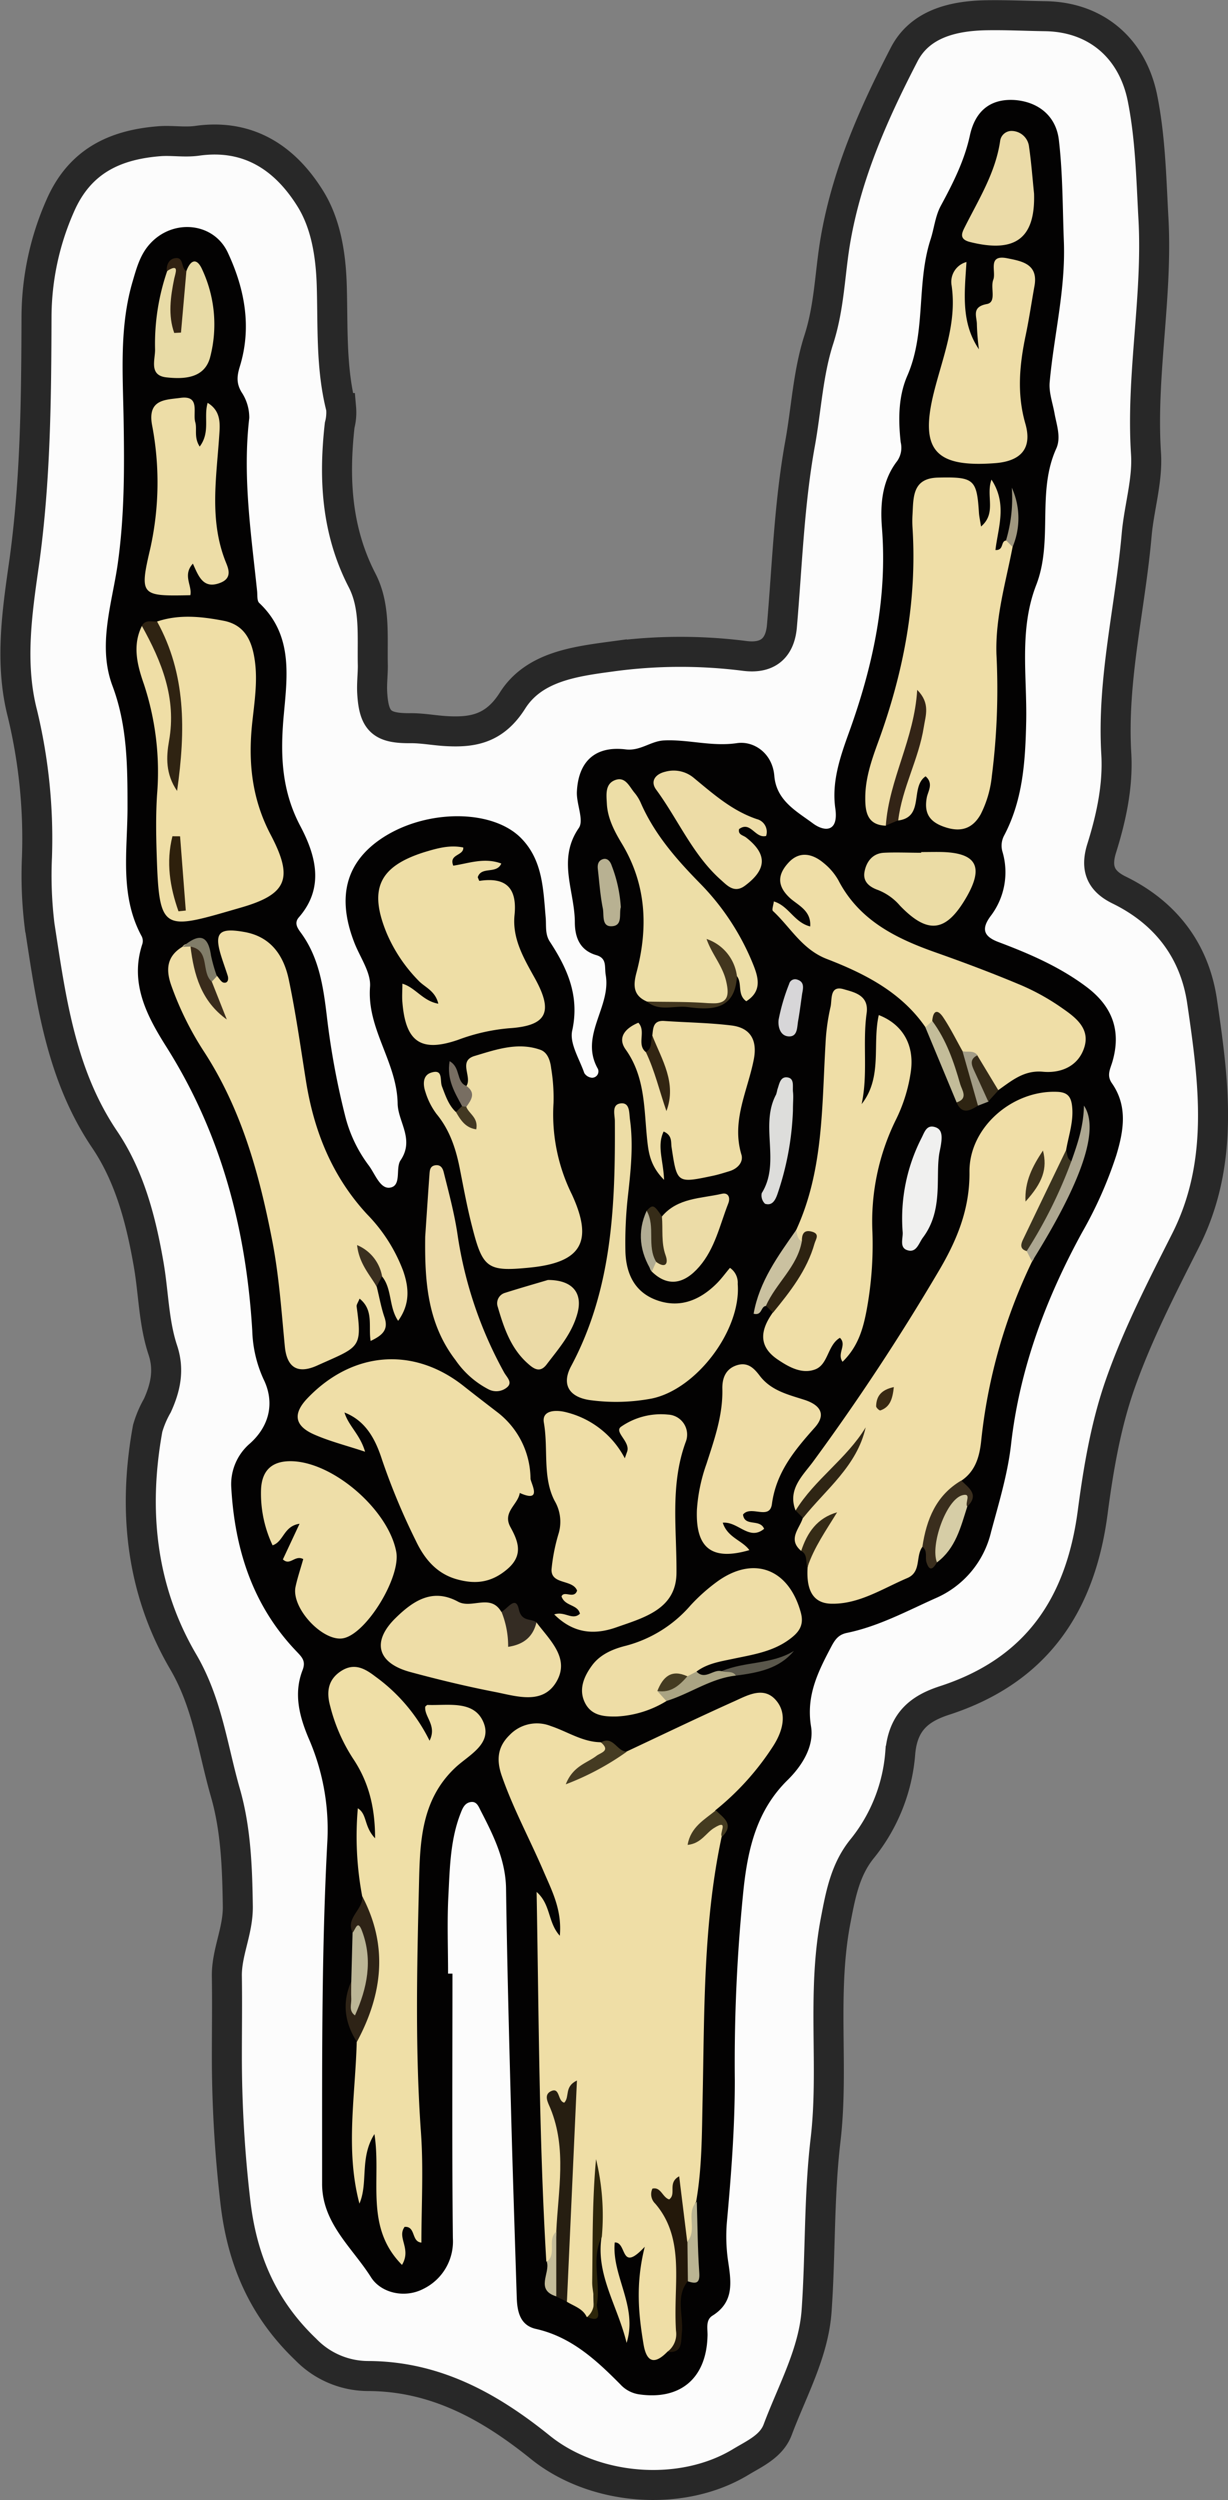 <svg xmlns="http://www.w3.org/2000/svg" viewBox="0 0 245.48 499.7"><rect x="0" y="0" width="245.48" height="499.7" fill="#808080" stroke="none"/><defs><style>.cls-1{fill:#f7f7f7;}.cls-2{fill:#fcfcfc;stroke:#282828;stroke-miterlimit:10;stroke-width:6px;}.cls-3{fill:#030202;}.cls-4{fill:#efdea6;}.cls-5{fill:#f0dea7;}.cls-6{fill:#efdea7;}.cls-7{fill:#efdfa7;}.cls-8{fill:#eedea6;}.cls-9{fill:#eedea7;}.cls-10{fill:#eddda6;}.cls-11{fill:#eedea8;}.cls-12{fill:#eedda7;}.cls-13{fill:#eddea7;}.cls-14{fill:#eedda6;}.cls-15{fill:#efdda7;}.cls-16{fill:#eddda7;}.cls-17{fill:#eddba9;}.cls-18{fill:#eddca6;}.cls-19{fill:#ebdca5;}.cls-20{fill:#ebdba8;}.cls-21{fill:#ebdaa6;}.cls-22{fill:#e8dba6;}.cls-23{fill:#ecdca7;}.cls-24{fill:#f0f0ef;}.cls-25{fill:#261e11;}.cls-26{fill:#dddddb;}.cls-27{fill:#23180a;}.cls-28{fill:#2e2316;}.cls-29{fill:#2f2312;}.cls-30{fill:#332416;}.cls-31{fill:#ada791;}.cls-32{fill:#cac1a0;}.cls-33{fill:#2d260a;}.cls-34{fill:#2e2412;}.cls-35{fill:#d6cda6;}.cls-36{fill:#2f2514;}.cls-37{fill:#3a2e1d;}.cls-38{fill:#3a331f;}.cls-39{fill:#bcb696;}.cls-40{fill:#b8b192;}.cls-41{fill:#42361e;}.cls-42{fill:#2d2211;}.cls-43{fill:#d7d6d8;}.cls-44{fill:#c3bc99;}.cls-45{fill:#342c23;}.cls-46{fill:#312212;}.cls-47{fill:#322512;}.cls-48{fill:#453b22;}.cls-49{fill:#aaa483;}.cls-50{fill:#352b16;}.cls-51{fill:#5a574b;}.cls-52{fill:#362c18;}.cls-53{fill:#bab493;}.cls-54{fill:#a39d87;}.cls-55{fill:#443b20;}.cls-56{fill:#b1ac93;}.cls-57{fill:#786e62;}.cls-58{fill:#c4bc99;}.cls-59{fill:#342a18;}.cls-60{fill:#3a2f1f;}.cls-61{fill:#817d69;}.cls-62{fill:#9f977f;}.cls-63{fill:#423822;}.cls-64{fill:#3c311b;}.cls-65{fill:#382913;}.cls-66{fill:#392b1b;}.cls-67{fill:#2e200c;}.cls-68{fill:#443b21;}</style></defs><g id="Capa_2" data-name="Capa 2"><g id="Capa_1-2" data-name="Capa 1"><path class="cls-1" d="M237,247.93c-4.74,9.38-9.59,18.81-13.06,28.69-2.88,8.19-4.37,17-5.51,25.66-2.44,18.57-11.28,31.64-29.59,37.6-4.89,1.59-8.3,4.1-8.87,10.42a34.69,34.69,0,0,1-7.53,19.11c-3.46,4.21-4.38,9.15-5.4,14.5-2.79,14.59-.32,29.3-2,43.74-1.35,11.4-1,22.75-1.79,34.1-.56,8.47-4.83,16-7.79,23.9-1.24,3.31-4.61,4.77-7.37,6.44-11.87,7.2-29.33,5.77-40.1-2.94C97.88,481,87,474.93,73.48,474.92a17.41,17.41,0,0,1-12.37-5.32c-8.53-8.16-12.77-17.89-14.09-29.76a251.47,251.47,0,0,1-1.67-28.73c0-5.33.08-10.67,0-16-.1-4.81,2.25-9.1,2.19-14.06-.11-7.69-.38-15.38-2.47-22.67-2.53-8.79-3.58-17.91-8.44-26.21-8.43-14.37-10.1-30.3-7.11-46.66a20.64,20.64,0,0,1,1.94-4.57c1.62-3.57,2.41-7.1,1.09-11.08-1.83-5.51-1.84-11.41-2.83-17.11-1.55-8.94-3.81-17.59-8.81-25-8.78-13-10.72-28-13-42.78a82.55,82.55,0,0,1-.52-13.71,106.75,106.75,0,0,0-2.9-28.61c-2.65-10.27-1-20.74.41-30.68C7.11,95.72,7.25,79.55,7.3,63.3A55.26,55.26,0,0,1,12,41.22c3.89-9,10.94-12.31,19.94-13,2.48-.18,5,.27,7.48-.08C49.72,26.69,57,31.63,62,39.65c3.13,5,4.11,11.17,4.31,17.15.27,8.28-.21,16.6,1.88,24.76A10.13,10.13,0,0,1,67.9,85c-1.19,10.71-.64,21.07,4.48,31,2.72,5.26,2,11.3,2.15,17.06,0,1.83-.23,3.67-.12,5.49.34,5.74,2,7.07,7.78,7,2.31,0,4.61.44,6.92.58,5.51.33,9.8-.5,13.35-6.11,4.26-6.73,12.37-7.79,19.84-8.8a101.81,101.81,0,0,1,26.62-.11c4.3.54,7-1.3,7.39-6,1.05-12.16,1.45-24.46,3.62-36.42,1.26-6.93,1.59-14.11,3.75-20.81s2.2-13.39,3.35-20c2.3-13.28,7.67-25.3,13.72-37,3.11-6,9.54-7.71,16.39-7.83,4-.07,7.89.13,11.84.19,10.12.16,17.39,6.4,19.4,16.36,1.6,8,1.75,16,2.19,24,.88,15.78-2.5,31.32-1.48,47.07.35,5.35-1.39,10.81-1.87,16.24-1.28,14.59-4.95,28.92-4.07,43.75.37,6.38-1,12.78-2.92,18.9-1.25,4-.22,6.53,3.51,8.35,9.31,4.56,15.08,12.15,16.56,22.26C242.65,216.24,244.85,232.4,237,247.93Z"/><path class="cls-2" d="M237,247.93c-4.74,9.38-9.59,18.81-13.06,28.69-2.88,8.19-4.37,17-5.51,25.66-2.44,18.57-11.28,31.64-29.59,37.6-4.89,1.59-8.3,4.1-8.87,10.42a34.69,34.69,0,0,1-7.53,19.11c-3.46,4.21-4.38,9.15-5.4,14.5-2.79,14.59-.32,29.3-2,43.74-1.35,11.4-1,22.75-1.79,34.1-.56,8.47-4.83,16-7.79,23.9-1.24,3.31-4.61,4.77-7.37,6.44-11.87,7.2-29.33,5.77-40.1-2.94C97.88,481,87,474.93,73.48,474.92a17.41,17.41,0,0,1-12.37-5.32c-8.53-8.16-12.77-17.89-14.09-29.76a251.47,251.47,0,0,1-1.67-28.73c0-5.33.08-10.67,0-16-.1-4.81,2.25-9.1,2.19-14.06-.11-7.69-.38-15.38-2.47-22.67-2.53-8.79-3.58-17.91-8.44-26.21-8.43-14.37-10.1-30.3-7.11-46.66a20.64,20.64,0,0,1,1.94-4.57c1.62-3.57,2.41-7.1,1.09-11.08-1.83-5.51-1.84-11.41-2.83-17.11-1.55-8.94-3.81-17.59-8.81-25-8.78-13-10.72-28-13-42.78a82.55,82.55,0,0,1-.52-13.71,106.75,106.75,0,0,0-2.9-28.61c-2.65-10.27-1-20.74.41-30.68C7.11,95.72,7.25,79.55,7.3,63.3A55.26,55.26,0,0,1,12,41.22c3.89-9,10.94-12.31,19.94-13,2.48-.18,5,.27,7.48-.08C49.72,26.69,57,31.63,62,39.65c3.13,5,4.11,11.17,4.31,17.15.27,8.28-.21,16.6,1.88,24.76A10.13,10.13,0,0,1,67.9,85c-1.19,10.71-.64,21.07,4.48,31,2.72,5.26,2,11.3,2.15,17.06,0,1.83-.23,3.67-.12,5.49.34,5.74,2,7.07,7.78,7,2.31,0,4.61.44,6.92.58,5.51.33,9.8-.5,13.35-6.11,4.26-6.73,12.37-7.79,19.84-8.8a101.81,101.81,0,0,1,26.62-.11c4.3.54,7-1.3,7.39-6,1.05-12.16,1.45-24.46,3.62-36.42,1.26-6.93,1.59-14.11,3.75-20.81s2.2-13.39,3.35-20c2.3-13.28,7.67-25.3,13.72-37,3.11-6,9.54-7.71,16.39-7.83,4-.07,7.89.13,11.84.19,10.12.16,17.39,6.4,19.4,16.36,1.6,8,1.75,16,2.19,24,.88,15.78-2.5,31.32-1.48,47.07.35,5.35-1.39,10.81-1.87,16.24-1.28,14.59-4.95,28.92-4.07,43.75.37,6.38-1,12.78-2.92,18.9-1.25,4-.22,6.53,3.51,8.35,9.31,4.56,15.08,12.15,16.56,22.26C242.65,216.24,244.85,232.4,237,247.93Z"/><path class="cls-3" d="M90.45,394.49c0,17.63-.11,35.26.08,52.88a10.55,10.55,0,0,1-5.94,10.15c-3.74,1.92-8.45.79-10.43-2.35-3.74-5.93-9.83-10.83-9.77-18.78,0-1.5,0-3,0-4.49,0-21.37-.09-42.73,1.06-64.08a45.42,45.42,0,0,0-3.78-20.43c-1.85-4.4-3-8.91-1.18-13.58.69-1.81-.12-2.57-1.25-3.76-8.7-9.1-12.29-20.32-13-32.61a10.72,10.72,0,0,1,3.73-8.92c3.91-3.5,5-8.21,2.7-12.87A25,25,0,0,1,50.43,266c-1.22-20.26-6.17-39.31-17.13-56.69-3.88-6.14-7.46-12.79-4.83-20.67a2.1,2.1,0,0,0-.13-1.46c-4.43-8.11-2.89-16.92-2.85-25.49,0-8.36,0-16.58-3-24.58s-.17-16.24,1-24.09c1.41-9.79,1.38-19.34,1.22-29.14-.15-9.11-.87-18.53,1.79-27.58.8-2.73,1.52-5.45,3.53-7.62,4.58-5,12.67-4.26,15.51,1.81,3.37,7.2,4.83,14.89,2.4,22.77-.58,1.9-.72,3.33.34,5.12a9.15,9.15,0,0,1,1.55,5.17c-1.37,11.65.37,23.12,1.57,34.63.08.8-.05,1.9.42,2.34,6.77,6.38,5.62,14.55,4.9,22.46-.7,7.75-.49,15,3.37,22.24,3,5.71,4.85,12.2-.36,18.15-1,1.17-.21,2.21.46,3.13,3.59,4.92,4.43,10.69,5.13,16.49A154.07,154.07,0,0,0,69,223.06a27.54,27.54,0,0,0,4.69,9.86c1.28,1.68,2.27,4.75,4.25,4.47,2.42-.35,1.07-3.89,2.13-5.46,2.85-4.21-.52-7.69-.58-11.36-.14-8.3-6.17-14.88-5.52-23.32.22-2.85-2-5.89-3.14-8.84q-5.35-13.78,5.72-21c8.82-5.71,21.89-5.69,27.61.11,4.34,4.41,4.43,10.21,4.92,15.84.15,1.64-.16,3.33.82,4.84,3.55,5.41,6,10.9,4.48,17.82-.55,2.54,1.45,5.65,2.42,8.46a2,2,0,0,0,1.53.94,1.27,1.27,0,0,0,1.2-1.76c-3.77-6.6,2.65-12.33,1.56-18.74-.29-1.65.31-3.35-1.86-4-3.31-.95-4.3-3.54-4.32-6.54,0-6.26-3.57-12.54.79-18.87,1.09-1.57-.5-4.81-.38-7.27.3-6.1,3.71-9.19,9.75-8.45,2.94.36,5-1.66,7.65-1.79,4.86-.24,9.55,1.28,14.59.54,3.38-.5,7.11,2,7.48,6.56.41,4.94,4.47,7.07,7.7,9.47,2.34,1.74,5.18,1.8,4.49-3-.75-5.24.95-10.23,2.71-15.1,4.8-13.27,7.73-26.8,6.61-41-.36-4.65,0-9.38,3.06-13.33a4.66,4.66,0,0,0,.69-3.75c-.5-4.52-.48-9.15,1.33-13.3,3.8-8.75,1.76-18.41,4.66-27.29.7-2.17.91-4.55,2-6.61,2.45-4.53,4.76-9.06,5.86-14.2,1-4.49,3.78-7.31,8.9-7,4.63.33,8.3,3.08,8.87,8,.79,6.73.74,13.55,1,20.32.36,9.64-2,18.74-2.84,28.11-.18,2.07.64,4.24,1,6.36.44,2.3,1.3,4.72.31,6.9-3.94,8.71-.56,18.39-4,27.26s-1.82,18.13-2,27.24c-.17,7.88-.63,15.65-4.4,22.8a4.31,4.31,0,0,0-.32,3.35A14.43,14.43,0,0,1,198,183.14c-1.91,2.6-1.31,4.07,1.63,5.17,6.24,2.35,12.36,5,17.72,9.07,5.14,3.93,6.8,8.82,5,14.91-.43,1.42-1.16,2.68-.08,4.22,3.19,4.57,2.37,9.48.89,14.38a82,82,0,0,1-6.88,15.5c-7.24,13.27-12.45,27.16-14.17,42.33-.67,5.92-2.45,11.73-4,17.51a19.22,19.22,0,0,1-11.18,13.26c-5.77,2.59-11.36,5.6-17.62,6.89-1.63.34-2.33,1.23-3.12,2.72-2.67,5.06-5.08,9.84-4.06,16,.65,3.94-1.78,7.83-4.68,10.69-6.12,6-7.92,13.61-8.8,21.7a341.21,341.21,0,0,0-1.76,38.36c0,9.5-.73,18.93-1.59,28.38a34.14,34.14,0,0,0,.29,8c.61,4.1,1.1,7.95-3.16,10.62-1.48.92-.91,2.74-1,4.19-.26,8.35-5.44,12.71-13.62,11.55a6.3,6.3,0,0,1-3.8-2c-4.83-4.87-9.82-9.5-16.89-11.09-3.17-.72-3.73-3.47-3.82-6.28-.39-12.46-.81-24.92-1.14-37.39-.4-14.79-.79-29.58-1-44.38-.1-5.74-2.53-10.61-5.05-15.5-.44-.85-.82-2-2.1-1.74-1.09.21-1.52,1.16-1.89,2.12C90,367.67,89.92,373.37,89.63,379c-.27,5.15-.06,10.32-.06,15.49Z"/><path class="cls-4" d="M133.39,470.09c-2.56,2.61-4.13,2.09-4.74-1.48-1-6-1.64-12.05.24-19.53-5,5.37-3.47-.95-6-.86-.64,6.66,4.65,12.78,2.37,20.08-1.78-7.39-6.2-13.63-5-21.23-2-2.86-.46-6.1-1-8.49,0,6.94-.86,14.48-.59,22.05,0,1,.58,2.51-1.38,2.49-.81-1.73-2.6-2.17-4-3.07-2.36-3.65-1.69-7.79-1.17-11.59,1.16-8.54.54-17.18,1.84-25.67.53-3.47-1.9-1-2.65-1.94,3.44,8.43,1.47,16.83.9,25.2-1.26,1.88.57,5.27-3,6-1.45-24.35-1.49-48.74-1.94-73.89,2.87,2.52,2.2,6.06,4.64,8.76.46-5.14-1.55-8.93-3.19-12.75-2.74-6.41-6.09-12.55-8.4-19.17-1.13-3.23-.86-5.84,1.54-8.19a7.54,7.54,0,0,1,8.27-1.8c3.29,1.09,6.27,3.16,9.9,3.23,1.85.67,1.61,1.77.57,3s-2.52,1.39-3.74,2.49a27.73,27.73,0,0,1,8.35-3.61c7.2-3.38,14.36-6.83,21.62-10.09,2.64-1.19,5.81-3,8.25-.23s1.31,6.37-.55,9.25a53.88,53.88,0,0,1-11.54,12.8,5.88,5.88,0,0,1-2.45,3.82c1.12-.33,2-2.62,3.73-1.3.79.58.53,1.79,0,2.71-3.72,17.36-3.44,35-3.82,52.62-.15,6.82-.11,13.63-1.29,20.37-1.56,2.55.83,5.8-1.48,8.21-2.69-1.51-1.42-4.49-2.47-6.59-.28-.57.91-2.23-1.07-1.71-1.14.3-1.88.84-1,2,6.3,8,1.18,17,2.46,25.46C136.06,469.34,134.33,469.35,133.39,470.09Z"/><path class="cls-5" d="M160.16,310c-2.76-2.34-.35-4.43.33-6.59.93-4.42,4.7-6.72,7.32-9.88,1.27-1.53,2.36-3.22,4.22-5.7-4.46,5.59-7.9,10.6-13,14.08-1.63-4.21,1.42-6.94,3.46-9.69a452.81,452.81,0,0,0,25-37.89c3.73-6.25,6.39-12.54,6.31-20.1-.08-8.88,8.56-16.31,17.43-16,2.13.06,2.88.9,3.09,2.94.32,3.05-.72,5.85-1.21,8.76-.62,5-3.13,9.26-5.19,13.72-.86,1.85-2.53,3.58-1.49,5.94.28.88.56,1.76-.13,2.58a108.32,108.32,0,0,0-10.14,35.66c-.32,3.18-1.1,6.2-4,8.14-3.41,3.93-5,8.95-7.78,13.23-1.39,1.89-.16,5-3,6.22-5,2.13-9.72,5.28-15.26,5.13-4.2-.12-4.9-3.67-4.68-7.25.66-2.64.42-5.61,2.72-7.68C162.47,306.77,162.09,309.1,160.16,310Z"/><path class="cls-6" d="M75.3,257.16c.51,2,.87,4.13,1.55,6.11.87,2.53-.4,3.63-2.76,4.76-.48-2.95.67-6.15-2.21-8.46-.3.77-.64,1.2-.59,1.57,1.16,8.47.56,8-7.88,11.8-3.92,1.77-6.06.4-6.47-3.8-.68-7.12-1.17-14.26-2.55-21.31-2.59-13.32-6.16-26.23-13.7-37.77a62.58,62.58,0,0,1-6.42-13c-1.14-3.16-1-5.89,2.2-7.82.51-.73,1.19-.61,1.9-.4,2,3.56,1.9,7.9,4.26,11.14a7.79,7.79,0,0,1-.84-3.94c.28-.72.67-1.26,1.57-1,.45.48.85,1.29,1.37,1.37.81.14,1-.63.8-1.35-.4-1.26-.86-2.51-1.26-3.78-1.53-4.83-.57-5.91,4.55-5,5.36.93,7.92,4.76,8.92,9.57,1.39,6.65,2.34,13.4,3.41,20.12,1.59,10.07,5.21,19.15,12.25,26.76a32.51,32.51,0,0,1,7.19,11.28c1.18,3.39,1.41,6.65-1,10-1.91-2.81-1.17-6.43-3.27-8.94a19.33,19.33,0,0,1-1.79-1.44C74.81,254.11,74.5,255.79,75.3,257.16Z"/><path class="cls-7" d="M72.4,379a64.5,64.5,0,0,1-.87-17.56c1.92,1.21,1.16,3.57,3.45,6,0-6.57-1.44-11.52-4.45-16A34.73,34.73,0,0,1,66,341c-.78-2.82-.44-5.3,2.2-7s4.77-.48,6.84,1.11a34.83,34.83,0,0,1,10.83,12.82c1.54-3.07-1.11-4.76-.86-6.82.19-.14.32-.33.44-.33,4.07.16,9.25-1,11.16,3.39s-2.86,6.6-5.51,9.07c-7.17,6.67-7.15,15.54-7.36,24.09-.4,16.3-.75,32.61.41,48.92.52,7.27.09,14.6.09,22-2.06-.18-1.08-3.27-3.35-3.15-1.61,2.18,1.43,4.33-.53,7.61-7.54-7.61-4.08-17-5.51-26.15-3,4.76-1.2,9.7-3,13.9-2.84-10.75-.82-21.55-.54-32.32a47.56,47.56,0,0,1,2.19-9.46c1.5-4.14,2-8.37-.11-12.46C72.22,383.85,73.4,381.27,72.4,379Z"/><path class="cls-6" d="M202.42,109.32c-1.36,7.09-3.46,14.05-3.23,21.42a138.12,138.12,0,0,1-.92,24.39,21.68,21.68,0,0,1-2.22,7.62c-1.61,2.86-3.93,3.66-7.17,2.57-3-1-4.21-2.7-3.61-5.92.24-1.26,1.4-2.79-.24-4.23-3.16,2.15-.17,8.15-5.47,8.83-2.05-2.4-.15-4.72.4-6.89,1.19-4.79,3.3-9.33,3.92-13.57-1.91,6.79-3.88,14.29-6.8,21.5-3.73-.12-4.13-2.81-4.11-5.59,0-3.87,1.26-7.52,2.57-11.11,5.07-13.87,7.82-28.11,6.87-42.94a20.7,20.7,0,0,1,0-2.49c.2-3.51-.06-7.33,5.11-7.45,7.16-.17,7.75.33,8.17,7,.05.77.23,1.54.42,2.78,3.18-2.71.91-6.11,2.09-9.37,3.2,4.9,1.32,9.55.79,14.07,1.76.09,1-1.81,2.14-1.9S202.66,108.2,202.42,109.32Z"/><path class="cls-4" d="M31.4,124.23c4.41-1.49,8.88-1,13.27-.16s5.75,4.2,6.28,8.06c.57,4.16-.1,8.31-.54,12.44-.82,7.77-.07,15.1,3.69,22.26,4.53,8.63,3.44,11.87-5.88,14.56-15.78,4.57-16.41,5.22-16.91-11-.12-3.83-.16-7.68.08-11.49a55.85,55.85,0,0,0-2.62-22.14c-1.29-3.7-2.38-7.71-.39-11.67,4.5,4,6.24,9.3,6.93,15,.6,4.93-.92,9.84-.49,14.78.35.64,1.29-.3.67-.05-.15.06-.21,0-.28-.1-1.45-2.4,0-4.78,0-7.18.23-5.82.55-11.6-2.79-16.92C31.33,128.87,30,126.67,31.4,124.23Z"/><path class="cls-6" d="M68.86,282.33c.82,2.71,3.12,4.38,4.12,7.84-3.74-1.24-7.06-2.07-10.15-3.43-4-1.75-4.33-4.19-1.32-7.31,9-9.36,21.13-10.31,31.12-2.43,2.21,1.75,4.44,3.46,6.67,5.18a16.89,16.89,0,0,1,6.75,13.34c0,.87,2.55,5-2.15,2.89-.34,2.34-3.51,3.81-1.87,6.81,1.55,2.83,2.67,5.61-.61,8.41s-6.51,3.07-10.23,2c-4-1.17-6.4-4.14-8.08-7.69a132.84,132.84,0,0,1-6.72-16.11C75.08,287.74,73.16,284,68.86,282.33Z"/><path class="cls-6" d="M159.16,245.85c5.46-11.84,5.12-24.58,5.86-37.17a41.8,41.8,0,0,1,1-7.4c.35-1.43-.23-4.39,2.62-3.56,2.14.62,5.11,1.2,4.6,4.82-.84,6,.31,12.12-1,18.15,4.23-5.38,2.1-11.93,3.43-17.8,4.7,1.83,7.11,5.85,6.43,11.12A31.68,31.68,0,0,1,179,224a46,46,0,0,0-4.6,22.24,71.89,71.89,0,0,1-1.21,15.9c-.7,3.6-1.71,7.08-4.76,10.05-1.19-1.68.95-3.36-.53-4.79-2.49,1.46-2.31,5.31-4.93,6.31s-5.21-.42-7.45-1.93c-4-2.67-3.51-5.92-1.08-9.36.69-4.36,4.4-7.14,5.8-11.12.37-1,2.24-2.71-.75-3C158.58,247.58,158.84,246.72,159.16,245.85Z"/><path class="cls-6" d="M124.9,291.48c.35-1,.4-1.15.46-1.3.72-2-2.67-3.94-1.22-5a14,14,0,0,1,9.41-2.43,4,4,0,0,1,3.51,5.51c-3.13,8.59-1.77,17.31-1.83,26.06,0,7.28-6.46,9-11.93,10.92-4.39,1.57-8.59,1.35-12.51-2.55,2.13-.72,3.63,1.29,5.14-.14-.45-1.91-3-1.44-3.68-3.46.51-1.26,2.52.63,3.11-1.16-.87-2.29-5.19-1.13-5.11-4.21a36.81,36.81,0,0,1,1.45-7.31,8.25,8.25,0,0,0-.83-6.42c-2.46-4.73-1.23-10.4-2.15-15.63-.45-2.54,2.45-2.61,4.5-2.07A18.1,18.1,0,0,1,124.9,291.48Z"/><path class="cls-6" d="M185,205.32c-4.82-7-12.13-10.71-19.69-13.63-5-1.93-7.28-6.34-10.8-9.6-.26-.24.1-1.16.18-1.91,3,.89,4.06,4.2,7.27,5,.24-3.14-2.41-4.22-4-5.64-2.72-2.49-2.51-4.76-.32-7.13s4.81-1.79,7.06.13a12,12,0,0,1,2.89,3.4c4.14,8,11.47,11.62,19.47,14.44,5.79,2.05,11.55,4.21,17.2,6.6a45.51,45.51,0,0,1,8.22,4.63c2.59,1.8,5.43,4,4.29,7.69s-4.51,5.27-8.29,4.92-6.23,1.79-8.93,3.68c-3.22-.57-3-4.07-4.94-5.76a18.11,18.11,0,0,0-2.74-1.65c-2.5-1-1.47-5.48-5.19-5.31C186.15,205.5,185.6,205.76,185,205.32Z"/><path class="cls-8" d="M92.61,169.4c.12,1.69-2.94,1.28-2,3.63,3-.44,6.19-1.7,9.6-.43-.94,2.2-4,.48-4.71,2.75.12.25.27.73.35.72,5.41-.81,7.56,1.51,7,6.89-.45,4.71,1.87,8.61,4.07,12.57,3.78,6.83,2.37,9.52-5.19,10a38.27,38.27,0,0,0-10.15,2.31c-7.42,2.56-10.5.44-11.14-7.51-.1-1.14,0-2.29,0-3.71,2.61.77,4.07,3.46,7.18,4C87,198,84.91,197.35,83.65,196a30.78,30.78,0,0,1-6.34-9.45c-3.63-8.8-1.58-13.34,7.48-16.21C87.31,169.58,89.89,168.82,92.61,169.4Z"/><path class="cls-9" d="M93.24,217.06c1.2-1.84-1.73-5,1.65-6,4.26-1.27,8.62-2.82,13.12-1.23,1.48.52,2,2.22,2.17,3.71a36.06,36.06,0,0,1,.47,6.94,36.09,36.09,0,0,0,3.67,18.26c4.39,9.52,1.84,13.62-8.44,14.63-8.4.83-9.38.19-11.5-8.18-1-3.86-1.71-7.78-2.48-11.68s-2-7.66-4.64-10.85a14.23,14.23,0,0,1-2.21-4.38c-.5-1.44-.59-3.32,1.11-3.87,2.52-.83,1.72,1.55,2.19,2.75.7,1.81,1.3,3.71,2.78,5.11.47-.49,2.57,2.25,1.72-.87C93,220,92.37,218.44,93.24,217.06Z"/><path class="cls-10" d="M145.92,253.42a3.57,3.57,0,0,1,1.55,3.21c.73,9.18-8.21,21.06-17.19,22.91a38.41,38.41,0,0,1-11.91.37c-4.44-.48-6.25-3-4.21-6.83,8.25-15.43,8.85-32.12,8.75-49,0-1.28-.77-3.49,1.42-3.55,1.6,0,1.43,2,1.6,3.22.69,5,.19,9.92-.36,14.89a83.9,83.9,0,0,0-.55,11.43c.11,4.41,1.77,8.2,6.29,9.82s8.48.05,11.8-3.19C144.15,255.7,145,254.5,145.92,253.42Z"/><path class="cls-11" d="M60.62,311.63c-1.69-.89-2.64,1.43-4.07.06l3.33-7.12c-3.2.47-3.14,3.56-5.39,4.31a24.29,24.29,0,0,1-2.31-11.08c.15-4.18,2.48-5.93,6.49-5.72,8.32.45,19,9.86,20.54,18.09.94,5-5.79,16.12-10.43,17.25-4,1-10.62-5.91-9.7-10.26C59.46,315.38,60.05,313.65,60.62,311.63Z"/><path class="cls-12" d="M193.2,52.37c-.39,6.22-1.13,12.1,2.49,17.45a47.2,47.2,0,0,1-.41-5c0-1.55-1.14-3.47,2-4.05,2-.37.65-3.24,1.28-4.86s-1.25-5.09,2.78-4.29c2.88.58,6.24,1.11,5.46,5.51-.59,3.27-1.07,6.57-1.75,9.82-1.24,5.91-1.81,11.72-.08,17.73,1.42,4.94-.87,7.51-6.08,7.9C187,93.47,183.82,90,186.67,78.5c1.75-7.06,4.66-13.86,3.56-21.43A4.11,4.11,0,0,1,193.2,52.37Z"/><path class="cls-13" d="M129.32,200.19c-2.73-1.19-2.78-3.18-2.09-5.77,2.39-9,2-17.72-3-25.93-1.45-2.41-2.78-5-2.92-7.86-.09-1.79-.4-4,1.74-4.74,2-.68,2.77,1.36,3.8,2.58a8.47,8.47,0,0,1,1.29,2.12c2.73,6.19,7.07,11.16,11.75,15.93a49.52,49.52,0,0,1,10.62,16.13c1.05,2.59,1.94,5.42-1.33,7.48-1.87-1.34-.75-3.58-1.86-5-1.53-.89-2-2.57-2.88-3.93,1.54,2.31,1.39,4.9,1.33,7.48,0,1.5-.91,2-2.26,1.93C138.78,200.38,134,201.2,129.32,200.19Z"/><path class="cls-14" d="M133.23,340a21,21,0,0,1-9.88,3.09c-2.6.06-5.15-.14-6.44-2.79s-.17-5.24,1.46-7.44,4.19-3.28,6.79-3.92a25.74,25.74,0,0,0,12.9-8.08,36.46,36.46,0,0,1,5.2-4.65c7.32-5.38,14.43-2.69,16.83,6.13.73,2.68-.56,4.08-2.39,5.41-3.35,2.43-7.33,3-11.24,3.83-2.51.53-5.08.92-7.22,2.53a2.18,2.18,0,0,1-2.05,1.5c-1.72,0-3.4.05-4.13,2C133.13,338.42,133.66,339.18,133.23,340Z"/><path class="cls-14" d="M130.4,207c.17-1.49.14-3.09,2.4-2.93,4.47.31,9,.36,13.41.9,3.87.47,5.22,3,4.47,6.81-1.22,6.26-4.5,12.24-2.47,19,.45,1.51-.77,2.83-2.41,3.32-1.11.34-2.22.69-3.36.93-7.13,1.5-7.1,1.48-8.19-5.71-.16-1,.19-2.39-1.59-3.15-1.37,2.87-.07,5.7.09,9.66-2.72-2.74-3.09-5.33-3.37-7.93-.66-6.22-.36-12.59-4.31-18.13-1.74-2.44,0-4.29,2.54-5.35,1.62,1.74-.41,4.33,1.49,5.87,2.83,1.55,2.83,4.57,3.79,7.1A53.66,53.66,0,0,1,130.4,207Z"/><path class="cls-15" d="M149.8,309.84c-7.48,2.17-10.76-.36-10.49-8a33.94,33.94,0,0,1,1.91-9.22c1.58-4.9,3.3-9.73,3.18-15-.05-2.11.63-4,2.88-4.73s3.52.68,4.62,2.13c2.3,3,5.75,3.75,9,4.81,3,1,4.34,2.82,2,5.48-4,4.49-7.74,8.94-8.59,15.3-.44,3.35-4.22.17-5.78,2.12.31,2.51,3.36.77,4.22,2.85-3,2.48-5.18-1.5-8.27-1.22C145.44,307.35,148.4,307.89,149.8,309.84Z"/><path class="cls-12" d="M107.24,324.28c2.65,3.55,6.74,7.15,4,11.85s-8,2.9-12.28,2.06c-5.71-1.11-11.37-2.48-17-4-6.63-1.82-7.67-6.14-2.81-10.85,3.53-3.44,7.37-5.94,12.41-3.2,2.74,1.49,6.48-1.65,8.63,2a3,3,0,0,1,.75.62C103.69,326.86,103.69,326.86,107.24,324.28Z"/><path class="cls-16" d="M39.92,89.26c2.17-2.89.75-5.89,1.59-8.74,2.74,1.67,2.47,4.28,2.31,6.64-.57,8.44-2,16.88,1.3,25.15.51,1.27,1.38,3.18-1,4.15-3.46,1.4-4.4-1.21-5.56-3.8-2.12,2.32-.1,4.39-.51,6.31-9.88.21-10.23.13-8-9.37a61,61,0,0,0,.33-24.73c-.88-5.11,2.75-4.94,5.66-5.34,4.07-.56,2.44,3,3,4.87C39.43,85.78,38.72,87.39,39.92,89.26Z"/><path class="cls-17" d="M85,247.19c.28-4.14.55-8.29.85-12.43.06-.81.09-1.71,1.21-1.85s1.48.71,1.66,1.48c1,4,2.09,8.07,2.71,12.16a81.54,81.54,0,0,0,9.33,27.75c.55,1,1.78,2,.6,3a3.35,3.35,0,0,1-3.72.39,18.09,18.09,0,0,1-6.57-5.82C85.4,264.5,84.89,256,85,247.19Z"/><path class="cls-18" d="M153.15,167.09c-2.22.57-3.09-3.07-5.41-1.37-.24,1.15.81,1.21,1.41,1.68,4.27,3.32,4.16,6.36-.21,9.62-2.09,1.57-3.49.06-4.76-1.08-5.67-5-8.6-12.1-13-18.09-1.28-1.74-.12-3.16,1.86-3.61a6.25,6.25,0,0,1,5.62,1.22c3.9,3.22,7.67,6.58,12.62,8.26A2.63,2.63,0,0,1,153.15,167.09Z"/><path class="cls-19" d="M184.15,170.31c1.49,0,3-.05,4.47,0,6.6.27,8,3,4.65,8.89-4.09,7.15-7.73,7.67-13.36,1.83a11.14,11.14,0,0,0-4.38-3.13c-1.64-.58-3.07-1.6-2.72-3.6s1.57-3.73,3.9-3.85,5,0,7.44,0Z"/><path class="cls-20" d="M206.71,38.7c.27,8.95-3.75,11.94-12.81,9.67-2.19-.55-1.64-1.77-1.08-2.89,2.8-5.59,6.18-10.92,7.11-17.3a2.3,2.3,0,0,1,2.49-2,3.54,3.54,0,0,1,3.29,3.18C206.16,32.44,206.39,35.58,206.71,38.7Z"/><path class="cls-21" d="M109.53,255.84c5,0,7,2.67,5.89,6.71s-3.73,7-6.15,10.18c-1.33,1.75-2.57.88-3.76-.19-3.39-3-4.78-7.12-6-11.3a2.17,2.17,0,0,1,1.43-2.82C104.14,257.4,107.33,256.5,109.53,255.84Z"/><path class="cls-22" d="M37.26,54.18c.85-2.3,2.1-2.69,3.16-.31A26,26,0,0,1,42,71.43c-1.13,4.21-5.21,4.38-8.72,4S31,72,31,69.92a44.73,44.73,0,0,1,2.41-15.71c2.31-2.39,2.78-.28,2.65,1.33-.19,2.41-.92,4.78-.67,7C35.25,59.76,35.41,56.78,37.26,54.18Z"/><path class="cls-23" d="M132.32,243.15c3.14-3.76,7.81-3.57,12-4.54,1.23-.28,1.74.72,1.26,1.94-1.69,4.32-2.65,9-5.79,12.63s-6.4,4-9.48,1c-.76-.87-.41-1.64.18-2.4C132.68,249.22,129.59,245.56,132.32,243.15Z"/><path class="cls-24" d="M187.86,230.06c-1,4.78.9,11.63-3.36,17.3-.85,1.14-1.29,3.14-3.15,2.52-1.57-.52-.84-2.3-.9-3.54a35.36,35.36,0,0,1,3.72-18.79c.62-1.17,1-2.78,2.7-2.28C188.44,225.73,188.47,227.19,187.86,230.06Z"/><path class="cls-25" d="M111.2,446.07c.37-8.25,2.14-16.55-1.17-24.64-.45-1.1-1.49-2.78.22-3.49s1.22,2.08,2.55,2.34c1.14-1.21-.06-3.18,2.53-4.43-.68,15-1.33,29.62-2,44.2l-2.14-1C109.26,454.7,111.18,450.38,111.2,446.07Z"/><path class="cls-26" d="M158.51,222a57.91,57.91,0,0,1-3.13,16.77c-.4,1.09-1,2.3-2.45,1.84a2.31,2.31,0,0,1-.66-2.12c3.85-6.17-.46-13.51,2.88-19.73a9,9,0,0,0,.25-1c.38-1,.53-2.61,2-2.41s1,1.81,1.12,2.89S158.51,220.21,158.51,222Z"/><path class="cls-27" d="M133.39,470.09a4.4,4.4,0,0,0,1.74-4.24c-.17-2.81-.08-5.65,0-8.47.17-6,.09-12-4.15-16.92a2.61,2.61,0,0,1-.56-3c1.71-.4,2,1.76,3.35,2.16,1.52-1.11-.41-3.31,2-4.62.55,4.5,1.08,8.75,1.6,13a9,9,0,0,1,.09,8c-2.5,3.2-.76,6.89-1.16,10.33C136.12,468.34,136.38,470.38,133.39,470.09Z"/><path class="cls-28" d="M72.4,379c5.24,9.92,4.08,19.6-1.06,29.13-2.44-3.82-3-7.82-1.13-12.05,1.87,1.86,1.06,3.87.55,5.89a46.37,46.37,0,0,0,1-14.25c-.2-1.77-.31-2-1.27-1.4C69,383.3,72.72,381.66,72.4,379Z"/><path class="cls-29" d="M31.4,124.23c5.79,10.49,5.72,21.73,4,33.86-2.32-3.39-2.18-6.76-1.61-10,1.52-8.51-1.46-15.85-5.44-23C29.08,123.78,30.33,124.3,31.4,124.23Z"/><path class="cls-30" d="M177.08,165c.64-9.19,5.69-17.26,6.27-27.11,2.68,2.69,1.67,5.15,1.32,7.43-1,6.4-4.34,12.16-5.11,18.64Z"/><path class="cls-31" d="M206.3,252.14l-1.06-2.06a74.74,74.74,0,0,1,8.94-18c1.22-3.46,2.43-6.92,2.5-11.09C219.9,225.74,216.22,236.25,206.3,252.14Z"/><path class="cls-32" d="M159.16,245.85c.21.84.19,1.79,1.13,2.27.64,6-3.48,9.33-7.17,12.91-1.08.08-.72,2-2.47,1.56C151.78,256.13,155.56,251,159.16,245.85Z"/><path class="cls-33" d="M117.38,463.12c2.28-2,1-4.59,1-6.9.11-8.19,0-16.39.77-24.65a48,48,0,0,1,1.16,15.5c-2.2,4.39-.2,9.07-1,13.55C119.2,461.56,120.78,464.53,117.38,463.12Z"/><path class="cls-34" d="M186.36,204.07c.15-2,1-2.5,2.19-.72,1.44,2.15,2.59,4.49,3.86,6.75A13.35,13.35,0,0,1,195.5,221c-1.6,1-3.18,1.84-4.27-.62.49-4.16-2.12-7.45-3.23-11.16A49.24,49.24,0,0,1,186.36,204.07Z"/><path class="cls-35" d="M193.36,301.13c-1.31,4.11-2.32,8.37-6.06,11.16-1.07.06-1.37-.6-1.49-1.52-.57-4.69,1.73-8.31,4.5-11.69.67-.81,1.85-1.71,3-.7C194.15,299.12,193.81,300.2,193.36,301.13Z"/><path class="cls-36" d="M159.05,301.92c3.8-6.23,10.18-10.31,14-16.62-1.74,7.75-7.94,12.37-12.52,18.12Z"/><path class="cls-37" d="M193.36,301.13c-.56-.69,1-2.81-1-2.26-3.24.91-6.43,10-5.06,13.42-.69,1.18-1.46,2-2.09,0-.33-1,.29-2.3-.82-3.14.82-5.45,2.73-10.26,7.78-13.23C193.67,297.42,195.81,298.75,193.36,301.13Z"/><path class="cls-38" d="M214.18,232.07a93.28,93.28,0,0,1-8.94,18c-1.41-.41-1.19-1.35-.73-2.32q4.29-8.94,8.6-17.86C213.41,230.65,213.24,231.63,214.18,232.07Z"/><path class="cls-39" d="M70.48,386.29c.58-.55,1-2.82,1.92-.24,2.15,5.81,1,11.33-1.44,16.79-1.31-.93-.68-2.22-.74-3.34s0-2.3,0-3.45Z"/><path class="cls-40" d="M124.1,181.33c-.39,1.35.46,3.75-1.87,3.81-2,.06-1.46-2.27-1.72-3.55-.52-2.58-.7-5.23-1-7.86-.11-.89.08-1.71,1-2s1.5.48,1.76,1.27A27.5,27.5,0,0,1,124.1,181.33Z"/><path class="cls-41" d="M129.32,200.19c4.14.1,8.3,0,12.43.34,3.7.27,4.14-1.31,3.4-4.44s-2.87-5.38-3.91-8.41a9,9,0,0,1,6.08,7.47c-.4,6.67-4.92,6.8-9.85,6.14C134.75,200.93,131.8,202.27,129.32,200.19Z"/><path class="cls-42" d="M153.12,261c2-4.53,6.27-7.78,7.17-12.91,0-1.32.33-2.36,2-1.91s.78,1.52.54,2.37c-1.51,5.36-4.88,9.63-8.32,13.84Z"/><path class="cls-43" d="M160.35,198.63c-.26,1.8-.48,3.61-.8,5.41-.23,1.24-.08,3.1-1.75,3.12-1.94,0-2.32-2.14-2.15-3.37a39.69,39.69,0,0,1,2.1-7.12,1.23,1.23,0,0,1,1.55-.89C160.85,196.23,160.57,197.47,160.35,198.63Z"/><path class="cls-44" d="M186.36,204.07c2.82,3.79,4.32,8.18,5.59,12.64.32,1.13,1.69,2.88-.72,3.64l-6.24-15Z"/><path class="cls-45" d="M107.24,324.28c-.68,2.85-2.51,4.42-5.66,4.89a18.24,18.24,0,0,0-1.33-7c1.17-.56,2.84-3.35,3.45-.55C104.28,324.25,106.1,323.42,107.24,324.28Z"/><path class="cls-46" d="M37.26,54.18l-1.08,12.3-1.35.07c-1.25-3.5-.76-7.16,0-10.87.25-1.16,1.12-3.15-1.5-1.47-.08-1.26.42-2.39,1.63-2.6C36.85,51.28,36.11,53.64,37.26,54.18Z"/><path class="cls-47" d="M130.4,207c1.92,4.84,4.92,9.48,2.82,15.08-1.4-4-2.3-8-4.12-11.81C130.48,209.56,130,208.13,130.4,207Z"/><path class="cls-48" d="M125.31,350.12a54.21,54.21,0,0,1-12.21,6.53c1.43-3.67,4.2-4.21,6.13-5.69.89-.67,2.87-1,.9-2.69C122.59,346.84,123.35,350.15,125.31,350.12Z"/><path class="cls-49" d="M137.41,335.06l1.83-.95c1.7,1.79,3.35-.54,5-.07,1.12-.24,2.5-1.38,2.85.88-5.05.56-9.17,3.64-13.89,5.08l-1.8-2A15.55,15.55,0,0,1,137.41,335.06Z"/><path class="cls-50" d="M160.16,310c1.19-3.64,3.17-6.57,7.18-7.72-2.19,3.59-4.61,7-5.94,11C161,312.17,161.51,310.74,160.16,310Z"/><path class="cls-51" d="M147.12,334.92c-.72-1.05-1.91-.56-2.85-.88,4.61-2,10-1.3,14.44-4.06C155.7,333.62,151.43,334.34,147.12,334.92Z"/><path class="cls-52" d="M132.32,243.15c.23,2.59-.19,5.2.74,7.78.59,1.63,0,2.67-1.89,1.3-3.53-2.87-.95-6.87-1.9-10.22C130.48,240.69,130.74,240.78,132.32,243.15Z"/><path class="cls-53" d="M137.51,456l-.09-8c2.05-2.31-.43-5.69,1.87-7.94.15,4.76.17,9.52.5,14.26C139.94,456.55,139,456.46,137.51,456Z"/><path class="cls-54" d="M195.5,221l-3.09-10.87c1,.24,2.18-.28,3,.79-.53,3.39,3.27,5.75,2.19,9.27Z"/><path class="cls-55" d="M144.4,367.08c-.91-.21,1.59-3.74-1.66-1.7-1.64,1-2.58,3.1-5.29,3.38.61-3.59,3.39-5.05,5.64-6.91C144.58,363.33,146.85,364.61,144.4,367.08Z"/><path class="cls-56" d="M129.27,242c1.81,3.19,0,7.05,1.9,10.22-.28.64-.57,1.28-.86,1.92C127.91,250.28,127.33,246.25,129.27,242Z"/><path class="cls-57" d="M93.24,217.06c1.94,1.4,1,2.77,0,4.14-.33.36-.62.35-.86-.09-1.45-2.7-3.12-5.35-2.5-9C92.16,213.4,91.12,216.26,93.24,217.06Z"/><path class="cls-58" d="M111.2,446.07V459c-4.26-1.32-1.17-4.64-1.89-6.93C111.37,450.52,109.32,447.68,111.2,446.07Z"/><path class="cls-59" d="M197.55,220.16c-.91-2-1.81-4-2.74-6-.56-1.21-1.11-2.39.55-3.22q2.12,3.51,4.22,7Z"/><path class="cls-60" d="M75.3,257.16c-1.46-2.46-3.52-4.65-3.92-8.29a8.31,8.31,0,0,1,5,6.25C76,255.8,75.64,256.48,75.3,257.16Z"/><path class="cls-61" d="M43.36,195.13l-1,1.06c-3.8-.88-1.65-5.38-4.26-7l-1.61.07c2.71-2.23,5-3.11,5.68,1.68A31.39,31.39,0,0,0,43.36,195.13Z"/><path class="cls-62" d="M202.42,109.32,201.11,108a29.36,29.36,0,0,0,1.15-10.52A14.75,14.75,0,0,1,202.42,109.32Z"/><path class="cls-63" d="M92.34,221.11a4.12,4.12,0,0,0,.86.09c.53,1.44,2.46,2.18,2,4.53-2.17-.31-3.12-1.86-4.05-3.45Z"/><path class="cls-64" d="M205,240.17c-.2-4,1.37-7,3.49-10.2C209.41,233.6,208.44,236.38,205,240.17Z"/><path class="cls-65" d="M178.68,277.25c-.26,2.41-.77,4-2.7,4.67-.18.06-.85-.55-.84-.84C175.19,279.15,176.06,277.81,178.68,277.25Z"/><path class="cls-66" d="M38.08,189.21c4,.72,2.05,5.13,4.26,7,1,2.52,2,5.05,3,7.57C40.22,200.11,38.77,194.83,38.08,189.21Z"/><path class="cls-67" d="M36,167.16,37.14,182l-1.46.15c-1.72-4.86-2.52-9.81-1.21-15Z"/><path class="cls-68" d="M137.41,335.06c-1.59,1.81-3.29,3.39-6,2.93C132.52,335.17,134.21,333.58,137.41,335.06Z"/></g></g></svg>